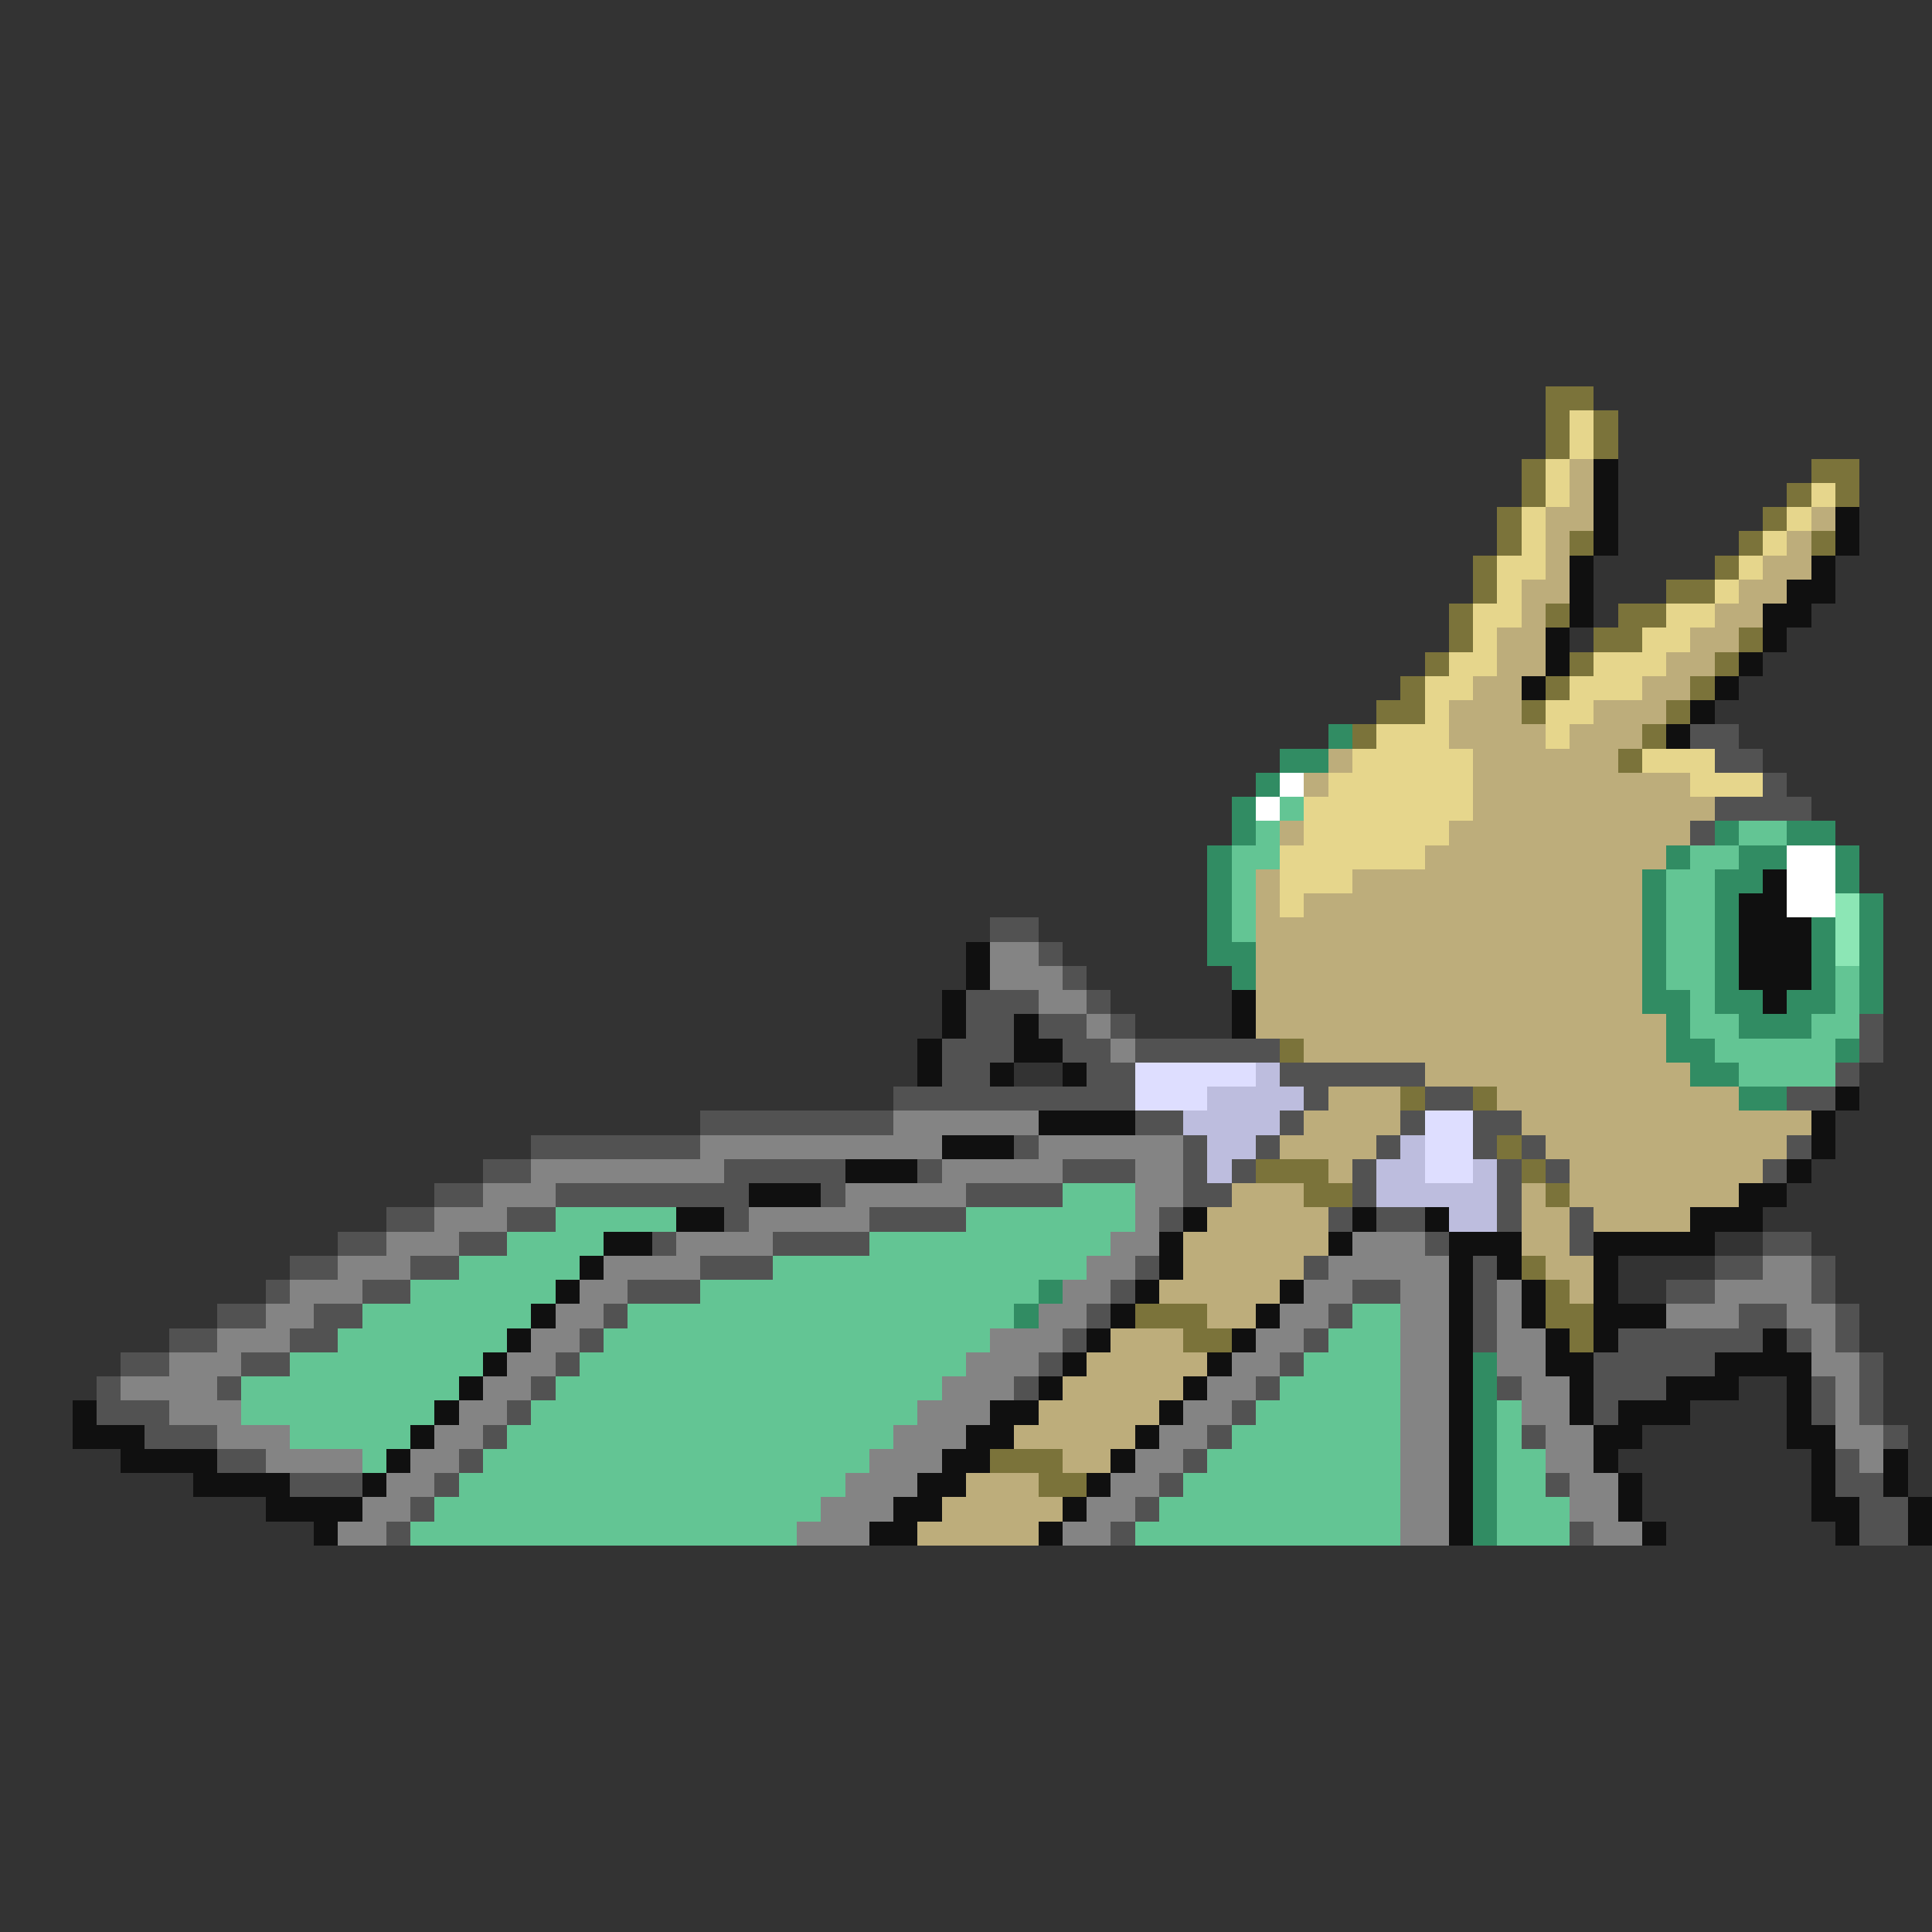 <svg xmlns="http://www.w3.org/2000/svg" viewBox="0 -0.5 80 80" shape-rendering="crispEdges">
<rect x="0" y="-0.5" width="80" height="80" fill="#333333" stroke="none"/>
<path stroke="#7b733a" d="M64 16h2M64 17h1M66 17h1M64 18h1M66 18h1M63 19h1M75 19h2M63 20h1M74 20h1M76 20h1M62 21h1M73 21h1M62 22h1M65 22h1M72 22h1M75 22h1M61 23h1M71 23h1M61 24h1M69 24h2M60 25h1M64 25h1M67 25h2M60 26h1M66 26h2M72 26h1M59 27h1M65 27h1M71 27h1M58 28h1M64 28h1M70 28h1M57 29h2M63 29h1M69 29h1M56 30h1M68 30h1M67 31h1M53 43h1M58 45h1M61 45h1M62 47h1M52 48h3M63 48h1M54 49h2M64 49h1M63 52h1M64 53h1M47 54h3M64 54h2M49 55h2M65 55h1M41 60h3M43 61h2" />
<path stroke="#e6d68c" d="M65 17h1M65 18h1M64 19h1M64 20h1M75 20h1M63 21h1M74 21h1M63 22h1M73 22h1M62 23h2M72 23h1M62 24h1M71 24h1M61 25h2M69 25h2M61 26h1M68 26h2M60 27h2M66 27h3M59 28h2M65 28h3M59 29h1M64 29h2M57 30h3M64 30h1M56 31h5M68 31h3M55 32h6M70 32h3M54 33h7M54 34h6M53 35h6M53 36h3M53 37h1" />
<path stroke="#bdad7b" d="M65 19h1M65 20h1M64 21h2M75 21h1M64 22h1M74 22h1M64 23h1M73 23h2M63 24h2M72 24h2M63 25h1M71 25h2M62 26h2M70 26h2M62 27h2M69 27h2M61 28h2M68 28h2M60 29h3M66 29h3M60 30h4M65 30h3M55 31h1M61 31h6M54 32h1M61 32h9M61 33h10M53 34h1M60 34h10M59 35h10M52 36h1M56 36h12M52 37h1M54 37h14M52 38h16M52 39h16M52 40h16M52 41h16M52 42h17M54 43h15M59 44h11M55 45h3M62 45h10M54 46h4M63 46h12M53 47h4M64 47h10M55 48h1M65 48h8M51 49h3M63 49h1M65 49h7M50 50h5M63 50h2M66 50h4M49 51h6M63 51h2M49 52h5M64 52h2M48 53h5M65 53h1M50 54h2M46 55h3M45 56h5M44 57h5M43 58h5M42 59h5M44 60h2M40 61h3M39 62h5M38 63h5" />
<path stroke="#101010" d="M66 19h1M66 20h1M66 21h1M76 21h1M66 22h1M76 22h1M65 23h1M75 23h1M65 24h1M74 24h2M65 25h1M73 25h2M64 26h1M73 26h1M64 27h1M72 27h1M63 28h1M71 28h1M70 29h1M69 30h1M73 36h1M72 37h2M72 38h3M40 39h1M72 39h3M40 40h1M72 40h3M39 41h1M51 41h1M73 41h1M39 42h1M42 42h1M51 42h1M38 43h1M42 43h2M38 44h1M41 44h1M44 44h1M76 45h1M43 46h4M75 46h1M39 47h3M75 47h1M35 48h3M74 48h1M31 49h3M72 49h2M28 50h2M49 50h1M56 50h1M59 50h1M70 50h3M25 51h2M48 51h1M55 51h1M60 51h3M66 51h5M24 52h1M48 52h1M60 52h1M62 52h1M66 52h1M23 53h1M47 53h1M53 53h1M60 53h1M63 53h1M66 53h1M22 54h1M46 54h1M52 54h1M60 54h1M63 54h1M66 54h3M21 55h1M45 55h1M51 55h1M60 55h1M64 55h1M66 55h1M73 55h1M20 56h1M44 56h1M50 56h1M60 56h1M64 56h2M71 56h4M19 57h1M43 57h1M49 57h1M60 57h1M65 57h1M69 57h3M74 57h1M3 58h1M18 58h1M41 58h2M48 58h1M60 58h1M65 58h1M67 58h3M74 58h1M3 59h3M17 59h1M40 59h2M47 59h1M60 59h1M66 59h2M74 59h2M5 60h4M16 60h1M39 60h2M46 60h1M60 60h1M66 60h1M75 60h1M78 60h1M8 61h4M15 61h1M38 61h2M45 61h1M60 61h1M67 61h1M75 61h1M78 61h1M11 62h4M37 62h2M44 62h1M60 62h1M67 62h1M75 62h2M79 62h1M13 63h1M36 63h2M43 63h1M60 63h1M68 63h1M76 63h1M79 63h1" />
<path stroke="#318c63" d="M55 30h1M53 31h2M52 32h1M51 33h1M51 34h1M71 34h1M74 34h2M50 35h1M69 35h1M72 35h2M76 35h1M50 36h1M68 36h1M71 36h2M76 36h1M50 37h1M68 37h1M71 37h1M77 37h1M50 38h1M68 38h1M71 38h1M75 38h1M77 38h1M50 39h2M68 39h1M71 39h1M75 39h1M77 39h1M51 40h1M68 40h1M71 40h1M75 40h1M77 40h1M68 41h2M71 41h2M74 41h2M77 41h1M69 42h1M72 42h3M69 43h2M76 43h1M70 44h2M72 45h2M43 53h1M42 54h1M61 56h1M61 57h1M61 58h1M61 59h1M61 60h1M61 61h1M61 62h1M61 63h1" />
<path stroke="#525252" d="M70 30h2M71 31h2M73 32h1M71 33h4M70 34h1M41 38h2M43 39h1M44 40h1M40 41h3M45 41h1M40 42h2M43 42h2M46 42h1M77 42h1M39 43h3M44 43h2M47 43h6M77 43h1M39 44h2M45 44h2M53 44h6M76 44h1M37 45h10M54 45h1M59 45h2M74 45h2M29 46h8M47 46h2M53 46h1M58 46h1M61 46h2M22 47h7M42 47h1M49 47h1M52 47h1M57 47h1M61 47h1M63 47h1M74 47h1M20 48h2M30 48h5M38 48h1M44 48h3M49 48h1M51 48h1M56 48h1M62 48h1M64 48h1M73 48h1M18 49h2M23 49h8M34 49h1M40 49h4M49 49h2M56 49h1M62 49h1M16 50h2M21 50h2M30 50h1M36 50h4M48 50h1M55 50h1M57 50h2M62 50h1M65 50h1M14 51h2M19 51h2M27 51h1M32 51h4M59 51h1M65 51h1M73 51h2M12 52h2M17 52h2M29 52h3M47 52h1M54 52h1M61 52h1M71 52h2M75 52h1M11 53h1M15 53h2M26 53h3M46 53h1M56 53h2M61 53h1M69 53h2M75 53h1M9 54h2M13 54h2M25 54h1M45 54h1M55 54h1M61 54h1M72 54h2M76 54h1M7 55h2M12 55h2M24 55h1M44 55h1M54 55h1M61 55h1M67 55h6M74 55h1M76 55h1M5 56h2M10 56h2M23 56h1M43 56h1M53 56h1M66 56h5M77 56h1M4 57h1M9 57h1M22 57h1M42 57h1M52 57h1M62 57h1M66 57h3M75 57h1M77 57h1M4 58h3M21 58h1M51 58h1M66 58h1M75 58h1M77 58h1M6 59h3M20 59h1M50 59h1M63 59h1M78 59h1M9 60h2M19 60h1M49 60h1M76 60h1M12 61h3M18 61h1M48 61h1M64 61h1M76 61h2M17 62h1M47 62h1M77 62h2M16 63h1M46 63h1M65 63h1M77 63h2" />
<path stroke="#ffffff" d="M53 32h1M52 33h1M74 35h2M74 36h2M74 37h2" />
<path stroke="#63c594" d="M53 33h1M52 34h1M72 34h2M51 35h2M70 35h2M51 36h1M69 36h2M51 37h1M69 37h2M51 38h1M69 38h2M69 39h2M69 40h2M76 40h1M70 41h1M76 41h1M70 42h2M75 42h2M71 43h5M72 44h4M44 49h3M23 50h5M40 50h7M21 51h4M36 51h10M19 52h5M32 52h13M17 53h6M29 53h14M15 54h7M26 54h16M56 54h2M14 55h7M25 55h16M55 55h3M12 56h8M24 56h16M54 56h4M10 57h9M23 57h16M53 57h5M10 58h8M22 58h16M52 58h6M62 58h1M12 59h5M21 59h16M51 59h7M62 59h1M15 60h1M20 60h16M50 60h8M62 60h2M19 61h16M49 61h9M62 61h2M18 62h16M48 62h10M62 62h3M17 63h16M47 63h11M62 63h3" />
<path stroke="#8ce6b5" d="M76 37h1M76 38h1M76 39h1" />
<path stroke="#848484" d="M41 39h2M41 40h3M43 41h2M45 42h1M46 43h1M37 46h6M29 47h10M43 47h6M22 48h8M39 48h5M47 48h2M20 49h3M35 49h5M47 49h2M18 50h3M31 50h5M47 50h1M16 51h3M28 51h4M46 51h2M56 51h3M14 52h3M25 52h4M45 52h2M55 52h5M73 52h2M12 53h3M24 53h2M44 53h2M54 53h2M58 53h2M62 53h1M71 53h4M11 54h2M23 54h2M43 54h2M53 54h2M58 54h2M62 54h1M69 54h3M74 54h2M9 55h3M22 55h2M41 55h3M52 55h2M58 55h2M62 55h2M75 55h1M7 56h3M21 56h2M40 56h3M51 56h2M58 56h2M62 56h2M75 56h2M5 57h4M20 57h2M39 57h3M50 57h2M58 57h2M63 57h2M76 57h1M7 58h3M19 58h2M38 58h3M49 58h2M58 58h2M63 58h2M76 58h1M9 59h3M18 59h2M37 59h3M48 59h2M58 59h2M64 59h2M76 59h2M11 60h4M17 60h2M36 60h3M47 60h2M58 60h2M64 60h2M77 60h1M16 61h2M35 61h3M46 61h2M58 61h2M65 61h2M15 62h2M34 62h3M45 62h2M58 62h2M65 62h2M14 63h2M33 63h3M44 63h2M58 63h2M66 63h2" />
<path stroke="#dedeff" d="M47 44h5M47 45h3M59 46h2M59 47h2M59 48h2" />
<path stroke="#bdbdde" d="M52 44h1M50 45h4M49 46h4M50 47h2M58 47h1M50 48h1M57 48h2M61 48h1M57 49h5M60 50h2" />
</svg>